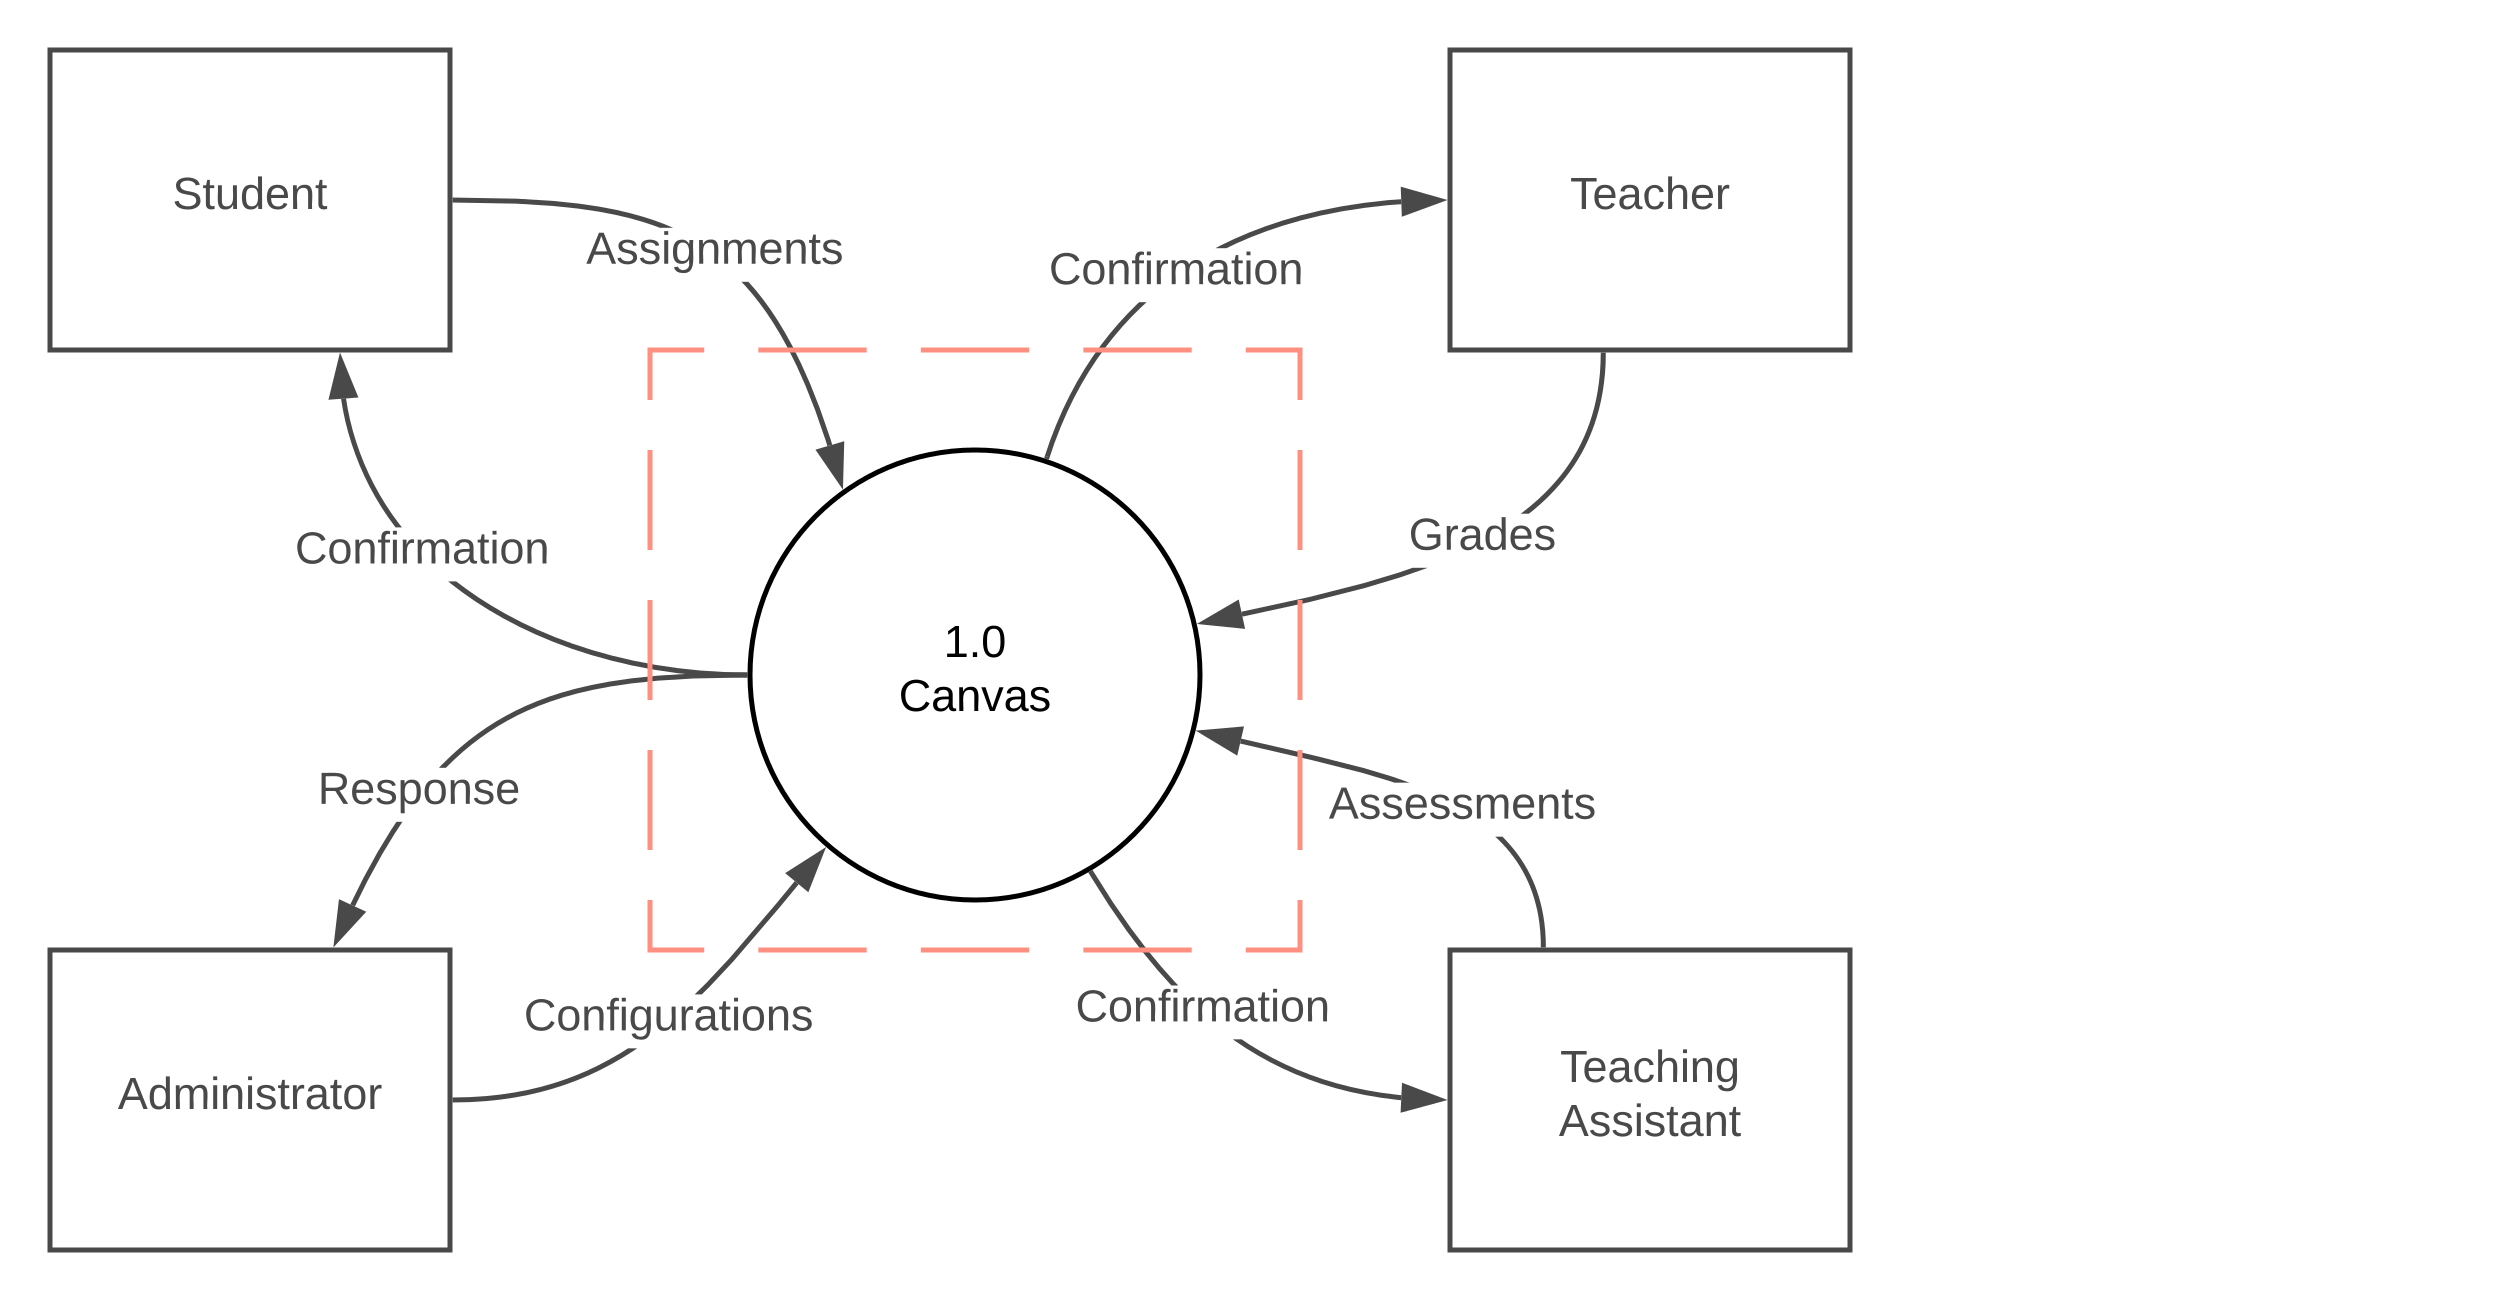 <svg xmlns="http://www.w3.org/2000/svg" xmlns:xlink="http://www.w3.org/1999/xlink" xmlns:lucid="lucid" width="1000" height="520"><g transform="translate(-300 -380)" lucid:page-tab-id="-myJSOURJ9QM"><path d="M0 0h1360v1760H0z" fill="#fff"/><path d="M780 650c0 49.7-40.3 90-90 90s-90-40.3-90-90 40.3-90 90-90 90 40.3 90 90z" stroke="#000" stroke-width="2" fill="#fff"/><use xlink:href="#a" transform="matrix(1,0,0,1,620,560) translate(57.5 82.8)"/><use xlink:href="#b" transform="matrix(1,0,0,1,620,560) translate(39.525 104.4)"/><path d="M320 400h160v120H320z" stroke="#494949" stroke-width="2" fill="#fff"/><use xlink:href="#c" transform="matrix(1,0,0,1,325,405) translate(44 58.6)"/><path d="M880 400h160v120H880z" stroke="#494949" stroke-width="2" fill="#fff"/><use xlink:href="#d" transform="matrix(1,0,0,1,885,405) translate(43.05 58.6)"/><path d="M880 760h160v120H880z" stroke="#494949" stroke-width="2" fill="#fff"/><use xlink:href="#e" transform="matrix(1,0,0,1,885,765) translate(39.05 47.8)"/><use xlink:href="#f" transform="matrix(1,0,0,1,885,765) translate(38.525 69.4)"/><path d="M320 760h160v120H320z" stroke="#494949" stroke-width="2" fill="#fff"/><use xlink:href="#g" transform="matrix(1,0,0,1,325,765) translate(22.125 58.6)"/><path d="M599.8 493.2l2.75 3.17 2.77 3.5 2.83 3.9 2.9 4.37 3 4.97 3.14 5.72 3.3 6.7 3.56 7.98 3.87 9.78 4.3 12.38.66 2.22-1.92.57-.66-2.17-4.27-12.3-3.83-9.7-3.52-7.92-3.28-6.6-3.1-5.65-2.96-4.9-2.85-4.3-2.77-3.8-2.73-3.45-2.7-3.12-1.7-1.83h2.74zm-93.2-33.73l14.45.88 10.36 1.08 8.16 1.2 6.75 1.28 5.8 1.37 5.08 1.42 4.57 1.47 4.15 1.54 3.3 1.4h-5.3l-2.8-1.04-4.5-1.46-5-1.4-5.7-1.33-6.68-1.27-8.06-1.18-10.27-1.07-14.38-.9-24.54-.43.04-2z" fill="#494949"/><path d="M482.05 459.02l-.04 2-1-.02v-2zM636.26 572.8l-8.5-12.36 8.9-2.63z" fill="#494949"/><path d="M637.18 575.9l-11-16.03 11.52-3.4zm-7.8-14.9l5.96 8.7.3-10.54z" fill="#494949"/><use xlink:href="#h" transform="matrix(1,0,0,1,534.484,471.098) translate(0 14.4)"/><path d="M486.4 615.5l5.02 3.5 5.37 3.4 5.72 3.3 6.1 3.2 6.5 3.06 6.9 2.9 7.3 2.7 7.67 2.5 8.03 2.24 8.4 1.97 8.7 1.66 8.96 1.32 9.16.97 9.33.58 8.42.18-.04 2-8.48-.18-9.4-.6-9.27-.96-9.04-1.34-8.8-1.67-8.46-2-8.13-2.26-7.74-2.5-7.37-2.75-6.98-2.93-6.57-3.1-6.2-3.24-5.8-3.35-5.44-3.44-5.07-3.53-4.76-3.6-1.14-.96h3.2zm-47.32-72l.98 4.62 1.15 4.5 1.34 4.38 1.5 4.3 1.67 4.23 1.86 4.15 2.02 4.08 2.22 4.03 2.4 3.96 2.6 3.92 2.83 3.88 1.12 1.4h-2.55l-.16-.2-2.87-3.93-2.66-4-2.43-4.04-2.26-4.1-2.05-4.17-1.88-4.23-1.7-4.3-1.53-4.38-1.35-4.47-1.2-4.58-.98-4.68-.73-4.3 1.96-.33zM599.03 649l-.03 1v1l-1.05-.02.04-2zM441.93 538.1l-9.25.7 3.56-14.57z" fill="#494949"/><path d="M443.38 539l-12 .9L436 521zm-9.4-1.3l6.5-.5-4-9.75z" fill="#494949"/><use xlink:href="#i" transform="matrix(1,0,0,1,418.011,590.973) translate(0 14.4)"/><path d="M457.84 713.5l-5.05 8.33-5.7 10.4-5.16 10.4-1.8-.9 5.18-10.44 5.74-10.47 5.1-8.4 2.43-3.7h2.4zM598.02 651l-20.76.4-14.07.86-10.55 1.1-8.5 1.25-7.17 1.37-6.23 1.45-5.55 1.55-5.02 1.63-4.63 1.72-4.32 1.82-4.08 1.9-3.88 2.05-3.75 2.16-3.63 2.3-3.58 2.48-3.52 2.68-3.52 2.9-3.54 3.2-3.37 3.3h-2.76l1.12-1.2 3.65-3.56 3.6-3.25 3.58-2.96 3.6-2.73 3.63-2.52 3.7-2.35 3.82-2.2 3.96-2.08 4.16-1.96 4.4-1.85 4.7-1.76 5.1-1.66 5.63-1.56 6.32-1.48 7.24-1.38 8.6-1.26 10.63-1.1 14.15-.88 20.8-.4z" fill="#494949"/><path d="M599 650v1l-1 .02-.05-2 1.08-.02zM444.84 745.02l-10.16 11.04 1.73-14.9z" fill="#494949"/><path d="M446.5 744.7L433.34 759l2.25-19.32zm-10.47 8.42l7.14-7.76-5.92-2.72z" fill="#494949"/><use xlink:href="#j" transform="matrix(1,0,0,1,427.129,687.143) translate(0 14.4)"/><path d="M554.2 799.82l-4.8 3.04-4.68 2.7-4.62 2.42-4.6 2.17-4.63 1.94-4.7 1.74-4.8 1.56-4.93 1.37-5.12 1.2-5.35 1.03-5.64.83-6 .63-6.4.4-5.9.12-.05-2 5.87-.12 6.32-.4 5.9-.62 5.57-.82 5.27-1 5.05-1.18 4.85-1.36 4.72-1.53 4.6-1.72 4.57-1.9 4.5-2.14 4.56-2.4 4.6-2.65 2.85-1.8h3.67zm65.26-66.1l-7.33 8.9-18.67 21.8-9.6 10.26-3.13 3.07h-2.86l4.56-4.47 9.54-10.2 18.62-21.75 7.32-8.9z" fill="#494949"/><path d="M482.05 820.98L481 821v-2l1-.02zM622.9 735.25l-7.15-5.9 12.65-8.06z" fill="#494949"/><path d="M623.33 736.9l-9.28-7.65 16.4-10.46zm-5.88-7.44l5.03 4.14 3.86-9.8z" fill="#494949"/><use xlink:href="#k" transform="matrix(1,0,0,1,509.572,777.747) translate(0 14.4)"/><path d="M756.45 502.9l-3.85 3.82-3.7 4-3.53 4.17-3.4 4.36-3.28 4.58-3.14 4.8-3 5.07-2.9 5.35-2.74 5.66-2.6 6-2.48 6.4-2 5.88-1.88-.64 2-5.93 2.5-6.46 2.64-6.07 2.8-5.73 2.9-5.42 3.06-5.13 3.18-4.9 3.32-4.64 3.45-4.43 3.6-4.24 3.76-4.07 3.9-3.9.64-.56h2.96zm104.14-41.22l-5.36.38-9.55 1.1-8.88 1.37-8.26 1.64-7.7 1.88-7.22 2.07-6.75 2.26-6.37 2.42-5.98 2.57-3.94 1.9h-4.4l1.8-.96 5.72-2.75 6.06-2.6 6.43-2.45 6.85-2.3 7.3-2.1 7.78-1.88 8.34-1.66 8.95-1.4 9.64-1.1 5.38-.37z" fill="#494949"/><path d="M719.86 562.95l-.33.96-1.9-.6.33-1zM875.77 460.12l-14.1 5.16-.33-9.26z" fill="#494949"/><path d="M879 460l-18.27 6.7-.44-12.02zm-16.37 3.87l9.9-3.63-10.14-2.88z" fill="#494949"/><use xlink:href="#i" transform="matrix(1,0,0,1,719.593,479.267) translate(0 14.4)"/><path d="M870.83 607.22l-10.65 3.7-14.14 4.25-22.06 5.6-27 5.88-.43-1.95 26.97-5.86 22-5.6 14.05-4.23 5.5-1.9h6.06zm71.48-85.2l-.06 3.34-.25 4.08-.42 3.83-.53 3.63-.66 3.44-.78 3.3-.88 3.14-.98 3.03-1.1 2.93-1.18 2.84-1.3 2.76-1.4 2.7-1.54 2.64-1.65 2.6-1.8 2.57-1.93 2.55-2.1 2.52-2.27 2.53-2.48 2.53-2.7 2.54-2.98 2.57-1.78 1.4h-3.27l.55-.4 3.22-2.56 2.9-2.5 2.66-2.5 2.4-2.46 2.23-2.47 2.05-2.45 1.9-2.48 1.73-2.5 1.6-2.53 1.5-2.58 1.36-2.62 1.25-2.68 1.16-2.76 1.07-2.85.96-2.95.86-3.07.74-3.2.64-3.36.52-3.55.4-3.75.24-4 .07-3.3z" fill="#494949"/><path d="M942.3 522.05l-2-.04.03-1h2zM796.77 630.4l-14.93-1.5 12.96-7.54z" fill="#494949"/><path d="M798.04 631.55l-19.36-1.95 16.8-9.8zM785 628.23l10.5 1.05-1.4-6.37z" fill="#494949"/><use xlink:href="#l" transform="matrix(1,0,0,1,863.494,585.5) translate(0 14.4)"/><path d="M902.5 716.24l1.7 1.9 1.57 1.88 1.45 1.9 1.34 1.94 1.25 1.96 1.16 2 1.08 2.05.98 2.1.92 2.17.83 2.25.76 2.32.68 2.44.6 2.55.52 2.7.42 2.85.32 3.02.2 3.24.05 2.48-2 .04-.04-2.42-.2-3.16-.3-2.94-.4-2.77-.5-2.6-.6-2.48-.65-2.35-.72-2.26-.8-2.16-.88-2.1-.96-2.02-1.03-1.98-1.1-1.92-1.2-1.9-1.3-1.86-1.4-1.84-1.5-1.83-1.65-1.82-1.78-1.8-1.22-1.15h2.9zm-76.4-33.94l19.6 4.97 11.1 3.34 7.03 2.45h-6.1l-1.55-.54-11.02-3.3-19.54-4.96-29.6-6.85.46-1.96z" fill="#494949"/><path d="M918.33 759h-2l-.02-1 2-.05zM794.23 680.7l-12.85-7.73 14.94-1.3z" fill="#494949"/><path d="M794.9 682.27l-16.67-10.03 19.38-1.68zm-10.37-8.57l9.04 5.44 1.47-6.35z" fill="#494949"/><use xlink:href="#m" transform="matrix(1,0,0,1,831.519,693.05) translate(0 14.4)"/><path d="M799.64 797.75l4.74 2.87 4.76 2.63 4.84 2.4 4.93 2.2 5.08 2 5.23 1.84 5.44 1.63 5.68 1.46 5.98 1.27 6.34 1.07 6.78.86 1.2.1-.18 2-1.23-.1-6.85-.88-6.42-1.1-6.07-1.28-5.76-1.48-5.5-1.67-5.32-1.86-5.14-2.04-5-2.24-4.92-2.44-4.85-2.67-4.8-2.9-4.8-3.2-.65-.48h3.55zm-54.44-56.82l7.13 10.28 6.4 8.47 5.9 7.14 5.5 6.15 1.2 1.22h-2.78l-5.45-6.06-5.94-7.2-6.45-8.5-7.17-10.37-7.73-12.2 1.7-1.08zM737.5 728.77l-1.68 1.07-.56-.9 1.7-1.02zM875.77 819.84l-14.48 3.94.44-9.26z" fill="#494949"/><path d="M879 820l-18.77 5.1.58-12zm-16.64 2.45l10.18-2.77-9.86-3.74z" fill="#494949"/><use xlink:href="#i" transform="matrix(1,0,0,1,730.229,774.172) translate(0 14.4)"/><path d="M560 520h260v240H560z" fill-opacity="0"/><path d="M603.33 520h43.34m21.66 0h43.34m21.66 0h43.34m21.66 0H820v20m0 20v40m0 20v40m0 20v40m0 20v20h-21.67m-21.66 0h-43.34m-21.66 0h-43.34m-21.66 0h-43.34m-21.66 0H560v-20m0-20v-40m0-20v-40m0-20v-40m0-20v-20h21.67" stroke="#ff8f80" stroke-width="2" fill="none"/><defs><path d="M27 0v-27h64v-190l-56 39v-29l58-41h29v221h61V0H27" id="n"/><path d="M33 0v-38h34V0H33" id="o"/><path d="M101-251c68 0 85 55 85 127S166 4 100 4C33 4 14-52 14-124c0-73 17-127 87-127zm-1 229c47 0 54-49 54-102s-4-102-53-102c-51 0-55 48-55 102 0 53 5 102 54 102" id="p"/><g id="a"><use transform="matrix(0.05,0,0,0.05,0,0)" xlink:href="#n"/><use transform="matrix(0.05,0,0,0.05,10,0)" xlink:href="#o"/><use transform="matrix(0.05,0,0,0.05,15,0)" xlink:href="#p"/></g><path d="M212-179c-10-28-35-45-73-45-59 0-87 40-87 99 0 60 29 101 89 101 43 0 62-24 78-52l27 14C228-24 195 4 139 4 59 4 22-46 18-125c-6-104 99-153 187-111 19 9 31 26 39 46" id="q"/><path d="M141-36C126-15 110 5 73 4 37 3 15-17 15-53c-1-64 63-63 125-63 3-35-9-54-41-54-24 1-41 7-42 31l-33-3c5-37 33-52 76-52 45 0 72 20 72 64v82c-1 20 7 32 28 27v20c-31 9-61-2-59-35zM48-53c0 20 12 33 32 33 41-3 63-29 60-74-43 2-92-5-92 41" id="r"/><path d="M117-194c89-4 53 116 60 194h-32v-121c0-31-8-49-39-48C34-167 62-67 57 0H25l-1-190h30c1 10-1 24 2 32 11-22 29-35 61-36" id="s"/><path d="M108 0H70L1-190h34L89-25l56-165h34" id="t"/><path d="M135-143c-3-34-86-38-87 0 15 53 115 12 119 90S17 21 10-45l28-5c4 36 97 45 98 0-10-56-113-15-118-90-4-57 82-63 122-42 12 7 21 19 24 35" id="u"/><g id="b"><use transform="matrix(0.05,0,0,0.05,0,0)" xlink:href="#q"/><use transform="matrix(0.05,0,0,0.05,12.95,0)" xlink:href="#r"/><use transform="matrix(0.05,0,0,0.05,22.95,0)" xlink:href="#s"/><use transform="matrix(0.05,0,0,0.05,32.95,0)" xlink:href="#t"/><use transform="matrix(0.05,0,0,0.05,41.95,0)" xlink:href="#r"/><use transform="matrix(0.05,0,0,0.05,51.95,0)" xlink:href="#u"/></g><path fill="#494949" d="M185-189c-5-48-123-54-124 2 14 75 158 14 163 119 3 78-121 87-175 55-17-10-28-26-33-46l33-7c5 56 141 63 141-1 0-78-155-14-162-118-5-82 145-84 179-34 5 7 8 16 11 25" id="v"/><path fill="#494949" d="M59-47c-2 24 18 29 38 22v24C64 9 27 4 27-40v-127H5v-23h24l9-43h21v43h35v23H59v120" id="w"/><path fill="#494949" d="M84 4C-5 8 30-112 23-190h32v120c0 31 7 50 39 49 72-2 45-101 50-169h31l1 190h-30c-1-10 1-25-2-33-11 22-28 36-60 37" id="x"/><path fill="#494949" d="M85-194c31 0 48 13 60 33l-1-100h32l1 261h-30c-2-10 0-23-3-31C134-8 116 4 85 4 32 4 16-35 15-94c0-66 23-100 70-100zm9 24c-40 0-46 34-46 75 0 40 6 74 45 74 42 0 51-32 51-76 0-42-9-74-50-73" id="y"/><path fill="#494949" d="M100-194c63 0 86 42 84 106H49c0 40 14 67 53 68 26 1 43-12 49-29l28 8c-11 28-37 45-77 45C44 4 14-33 15-96c1-61 26-98 85-98zm52 81c6-60-76-77-97-28-3 7-6 17-6 28h103" id="z"/><path fill="#494949" d="M117-194c89-4 53 116 60 194h-32v-121c0-31-8-49-39-48C34-167 62-67 57 0H25l-1-190h30c1 10-1 24 2 32 11-22 29-35 61-36" id="A"/><g id="c"><use transform="matrix(0.05,0,0,0.05,0,0)" xlink:href="#v"/><use transform="matrix(0.05,0,0,0.05,12,0)" xlink:href="#w"/><use transform="matrix(0.05,0,0,0.05,17,0)" xlink:href="#x"/><use transform="matrix(0.05,0,0,0.05,27,0)" xlink:href="#y"/><use transform="matrix(0.05,0,0,0.05,37,0)" xlink:href="#z"/><use transform="matrix(0.05,0,0,0.05,47,0)" xlink:href="#A"/><use transform="matrix(0.05,0,0,0.05,57,0)" xlink:href="#w"/></g><path fill="#494949" d="M127-220V0H93v-220H8v-28h204v28h-85" id="B"/><path fill="#494949" d="M141-36C126-15 110 5 73 4 37 3 15-17 15-53c-1-64 63-63 125-63 3-35-9-54-41-54-24 1-41 7-42 31l-33-3c5-37 33-52 76-52 45 0 72 20 72 64v82c-1 20 7 32 28 27v20c-31 9-61-2-59-35zM48-53c0 20 12 33 32 33 41-3 63-29 60-74-43 2-92-5-92 41" id="C"/><path fill="#494949" d="M96-169c-40 0-48 33-48 73s9 75 48 75c24 0 41-14 43-38l32 2c-6 37-31 61-74 61-59 0-76-41-82-99-10-93 101-131 147-64 4 7 5 14 7 22l-32 3c-4-21-16-35-41-35" id="D"/><path fill="#494949" d="M106-169C34-169 62-67 57 0H25v-261h32l-1 103c12-21 28-36 61-36 89 0 53 116 60 194h-32v-121c2-32-8-49-39-48" id="E"/><path fill="#494949" d="M114-163C36-179 61-72 57 0H25l-1-190h30c1 12-1 29 2 39 6-27 23-49 58-41v29" id="F"/><g id="d"><use transform="matrix(0.05,0,0,0.05,0,0)" xlink:href="#B"/><use transform="matrix(0.05,0,0,0.05,8.95,0)" xlink:href="#z"/><use transform="matrix(0.05,0,0,0.05,18.95,0)" xlink:href="#C"/><use transform="matrix(0.05,0,0,0.05,28.95,0)" xlink:href="#D"/><use transform="matrix(0.05,0,0,0.05,37.95,0)" xlink:href="#E"/><use transform="matrix(0.05,0,0,0.05,47.95,0)" xlink:href="#z"/><use transform="matrix(0.05,0,0,0.05,57.95,0)" xlink:href="#F"/></g><path fill="#494949" d="M24-231v-30h32v30H24zM24 0v-190h32V0H24" id="G"/><path fill="#494949" d="M177-190C167-65 218 103 67 71c-23-6-38-20-44-43l32-5c15 47 100 32 89-28v-30C133-14 115 1 83 1 29 1 15-40 15-95c0-56 16-97 71-98 29-1 48 16 59 35 1-10 0-23 2-32h30zM94-22c36 0 50-32 50-73 0-42-14-75-50-75-39 0-46 34-46 75s6 73 46 73" id="H"/><g id="e"><use transform="matrix(0.05,0,0,0.05,0,0)" xlink:href="#B"/><use transform="matrix(0.05,0,0,0.05,8.95,0)" xlink:href="#z"/><use transform="matrix(0.05,0,0,0.05,18.95,0)" xlink:href="#C"/><use transform="matrix(0.05,0,0,0.05,28.95,0)" xlink:href="#D"/><use transform="matrix(0.05,0,0,0.05,37.95,0)" xlink:href="#E"/><use transform="matrix(0.05,0,0,0.05,47.95,0)" xlink:href="#G"/><use transform="matrix(0.05,0,0,0.05,51.9,0)" xlink:href="#A"/><use transform="matrix(0.05,0,0,0.05,61.9,0)" xlink:href="#H"/></g><path fill="#494949" d="M205 0l-28-72H64L36 0H1l101-248h38L239 0h-34zm-38-99l-47-123c-12 45-31 82-46 123h93" id="I"/><path fill="#494949" d="M135-143c-3-34-86-38-87 0 15 53 115 12 119 90S17 21 10-45l28-5c4 36 97 45 98 0-10-56-113-15-118-90-4-57 82-63 122-42 12 7 21 19 24 35" id="J"/><g id="f"><use transform="matrix(0.05,0,0,0.05,0,0)" xlink:href="#I"/><use transform="matrix(0.05,0,0,0.05,12,0)" xlink:href="#J"/><use transform="matrix(0.05,0,0,0.05,21,0)" xlink:href="#J"/><use transform="matrix(0.05,0,0,0.05,30,0)" xlink:href="#G"/><use transform="matrix(0.05,0,0,0.05,33.95,0)" xlink:href="#J"/><use transform="matrix(0.05,0,0,0.05,42.95,0)" xlink:href="#w"/><use transform="matrix(0.05,0,0,0.05,47.95,0)" xlink:href="#C"/><use transform="matrix(0.05,0,0,0.05,57.95,0)" xlink:href="#A"/><use transform="matrix(0.05,0,0,0.05,67.95,0)" xlink:href="#w"/></g><path fill="#494949" d="M210-169c-67 3-38 105-44 169h-31v-121c0-29-5-50-35-48C34-165 62-65 56 0H25l-1-190h30c1 10-1 24 2 32 10-44 99-50 107 0 11-21 27-35 58-36 85-2 47 119 55 194h-31v-121c0-29-5-49-35-48" id="K"/><path fill="#494949" d="M100-194c62-1 85 37 85 99 1 63-27 99-86 99S16-35 15-95c0-66 28-99 85-99zM99-20c44 1 53-31 53-75 0-43-8-75-51-75s-53 32-53 75 10 74 51 75" id="L"/><g id="g"><use transform="matrix(0.05,0,0,0.05,0,0)" xlink:href="#I"/><use transform="matrix(0.05,0,0,0.05,12,0)" xlink:href="#y"/><use transform="matrix(0.05,0,0,0.05,22,0)" xlink:href="#K"/><use transform="matrix(0.05,0,0,0.05,36.95,0)" xlink:href="#G"/><use transform="matrix(0.05,0,0,0.05,40.9,0)" xlink:href="#A"/><use transform="matrix(0.05,0,0,0.05,50.9,0)" xlink:href="#G"/><use transform="matrix(0.05,0,0,0.05,54.85,0)" xlink:href="#J"/><use transform="matrix(0.05,0,0,0.05,63.85,0)" xlink:href="#w"/><use transform="matrix(0.05,0,0,0.05,68.85,0)" xlink:href="#F"/><use transform="matrix(0.05,0,0,0.05,74.8,0)" xlink:href="#C"/><use transform="matrix(0.05,0,0,0.05,84.8,0)" xlink:href="#w"/><use transform="matrix(0.05,0,0,0.05,89.8,0)" xlink:href="#L"/><use transform="matrix(0.05,0,0,0.05,99.8,0)" xlink:href="#F"/></g><g id="h"><use transform="matrix(0.05,0,0,0.05,0,0)" xlink:href="#I"/><use transform="matrix(0.05,0,0,0.05,12,0)" xlink:href="#J"/><use transform="matrix(0.05,0,0,0.05,21,0)" xlink:href="#J"/><use transform="matrix(0.05,0,0,0.05,30,0)" xlink:href="#G"/><use transform="matrix(0.05,0,0,0.05,33.95,0)" xlink:href="#H"/><use transform="matrix(0.05,0,0,0.05,43.95,0)" xlink:href="#A"/><use transform="matrix(0.05,0,0,0.05,53.95,0)" xlink:href="#K"/><use transform="matrix(0.05,0,0,0.05,68.9,0)" xlink:href="#z"/><use transform="matrix(0.05,0,0,0.05,78.9,0)" xlink:href="#A"/><use transform="matrix(0.05,0,0,0.05,88.9,0)" xlink:href="#w"/><use transform="matrix(0.05,0,0,0.05,93.9,0)" xlink:href="#J"/></g><path fill="#494949" d="M212-179c-10-28-35-45-73-45-59 0-87 40-87 99 0 60 29 101 89 101 43 0 62-24 78-52l27 14C228-24 195 4 139 4 59 4 22-46 18-125c-6-104 99-153 187-111 19 9 31 26 39 46" id="M"/><path fill="#494949" d="M101-234c-31-9-42 10-38 44h38v23H63V0H32v-167H5v-23h27c-7-52 17-82 69-68v24" id="N"/><g id="i"><use transform="matrix(0.05,0,0,0.05,0,0)" xlink:href="#M"/><use transform="matrix(0.05,0,0,0.05,12.95,0)" xlink:href="#L"/><use transform="matrix(0.05,0,0,0.05,22.95,0)" xlink:href="#A"/><use transform="matrix(0.05,0,0,0.05,32.95,0)" xlink:href="#N"/><use transform="matrix(0.05,0,0,0.05,37.95,0)" xlink:href="#G"/><use transform="matrix(0.05,0,0,0.05,41.9,0)" xlink:href="#F"/><use transform="matrix(0.05,0,0,0.05,47.85,0)" xlink:href="#K"/><use transform="matrix(0.05,0,0,0.05,62.8,0)" xlink:href="#C"/><use transform="matrix(0.05,0,0,0.05,72.8,0)" xlink:href="#w"/><use transform="matrix(0.05,0,0,0.05,77.8,0)" xlink:href="#G"/><use transform="matrix(0.05,0,0,0.05,81.75,0)" xlink:href="#L"/><use transform="matrix(0.05,0,0,0.05,91.75,0)" xlink:href="#A"/></g><path fill="#494949" d="M233-177c-1 41-23 64-60 70L243 0h-38l-65-103H63V0H30v-248c88 3 205-21 203 71zM63-129c60-2 137 13 137-47 0-61-80-42-137-45v92" id="O"/><path fill="#494949" d="M115-194c55 1 70 41 70 98S169 2 115 4C84 4 66-9 55-30l1 105H24l-1-265h31l2 30c10-21 28-34 59-34zm-8 174c40 0 45-34 45-75s-6-73-45-74c-42 0-51 32-51 76 0 43 10 73 51 73" id="P"/><g id="j"><use transform="matrix(0.05,0,0,0.05,0,0)" xlink:href="#O"/><use transform="matrix(0.05,0,0,0.05,12.95,0)" xlink:href="#z"/><use transform="matrix(0.05,0,0,0.05,22.95,0)" xlink:href="#J"/><use transform="matrix(0.05,0,0,0.05,31.95,0)" xlink:href="#P"/><use transform="matrix(0.05,0,0,0.05,41.95,0)" xlink:href="#L"/><use transform="matrix(0.05,0,0,0.05,51.95,0)" xlink:href="#A"/><use transform="matrix(0.05,0,0,0.05,61.95,0)" xlink:href="#J"/><use transform="matrix(0.05,0,0,0.05,70.95,0)" xlink:href="#z"/></g><g id="k"><use transform="matrix(0.05,0,0,0.05,0,0)" xlink:href="#M"/><use transform="matrix(0.05,0,0,0.05,12.95,0)" xlink:href="#L"/><use transform="matrix(0.05,0,0,0.05,22.95,0)" xlink:href="#A"/><use transform="matrix(0.05,0,0,0.05,32.95,0)" xlink:href="#N"/><use transform="matrix(0.05,0,0,0.05,37.95,0)" xlink:href="#G"/><use transform="matrix(0.05,0,0,0.05,41.9,0)" xlink:href="#H"/><use transform="matrix(0.05,0,0,0.05,51.9,0)" xlink:href="#x"/><use transform="matrix(0.05,0,0,0.05,61.9,0)" xlink:href="#F"/><use transform="matrix(0.05,0,0,0.05,67.85,0)" xlink:href="#C"/><use transform="matrix(0.05,0,0,0.05,77.85,0)" xlink:href="#w"/><use transform="matrix(0.05,0,0,0.05,82.85,0)" xlink:href="#G"/><use transform="matrix(0.05,0,0,0.05,86.8,0)" xlink:href="#L"/><use transform="matrix(0.05,0,0,0.05,96.8,0)" xlink:href="#A"/><use transform="matrix(0.05,0,0,0.05,106.8,0)" xlink:href="#J"/></g><path fill="#494949" d="M143 4C61 4 22-44 18-125c-5-107 100-154 193-111 17 8 29 25 37 43l-32 9c-13-25-37-40-76-40-61 0-88 39-88 99 0 61 29 100 91 101 35 0 62-11 79-27v-45h-74v-28h105v86C228-13 192 4 143 4" id="Q"/><g id="l"><use transform="matrix(0.05,0,0,0.05,0,0)" xlink:href="#Q"/><use transform="matrix(0.05,0,0,0.05,14,0)" xlink:href="#F"/><use transform="matrix(0.05,0,0,0.05,19.95,0)" xlink:href="#C"/><use transform="matrix(0.05,0,0,0.05,29.95,0)" xlink:href="#y"/><use transform="matrix(0.05,0,0,0.05,39.95,0)" xlink:href="#z"/><use transform="matrix(0.05,0,0,0.05,49.95,0)" xlink:href="#J"/></g><g id="m"><use transform="matrix(0.05,0,0,0.05,0,0)" xlink:href="#I"/><use transform="matrix(0.05,0,0,0.05,12,0)" xlink:href="#J"/><use transform="matrix(0.05,0,0,0.05,21,0)" xlink:href="#J"/><use transform="matrix(0.05,0,0,0.05,30,0)" xlink:href="#z"/><use transform="matrix(0.05,0,0,0.05,40,0)" xlink:href="#J"/><use transform="matrix(0.05,0,0,0.05,49,0)" xlink:href="#J"/><use transform="matrix(0.05,0,0,0.05,58,0)" xlink:href="#K"/><use transform="matrix(0.05,0,0,0.05,72.95,0)" xlink:href="#z"/><use transform="matrix(0.05,0,0,0.05,82.95,0)" xlink:href="#A"/><use transform="matrix(0.05,0,0,0.05,92.95,0)" xlink:href="#w"/><use transform="matrix(0.05,0,0,0.05,97.95,0)" xlink:href="#J"/></g></defs></g></svg>